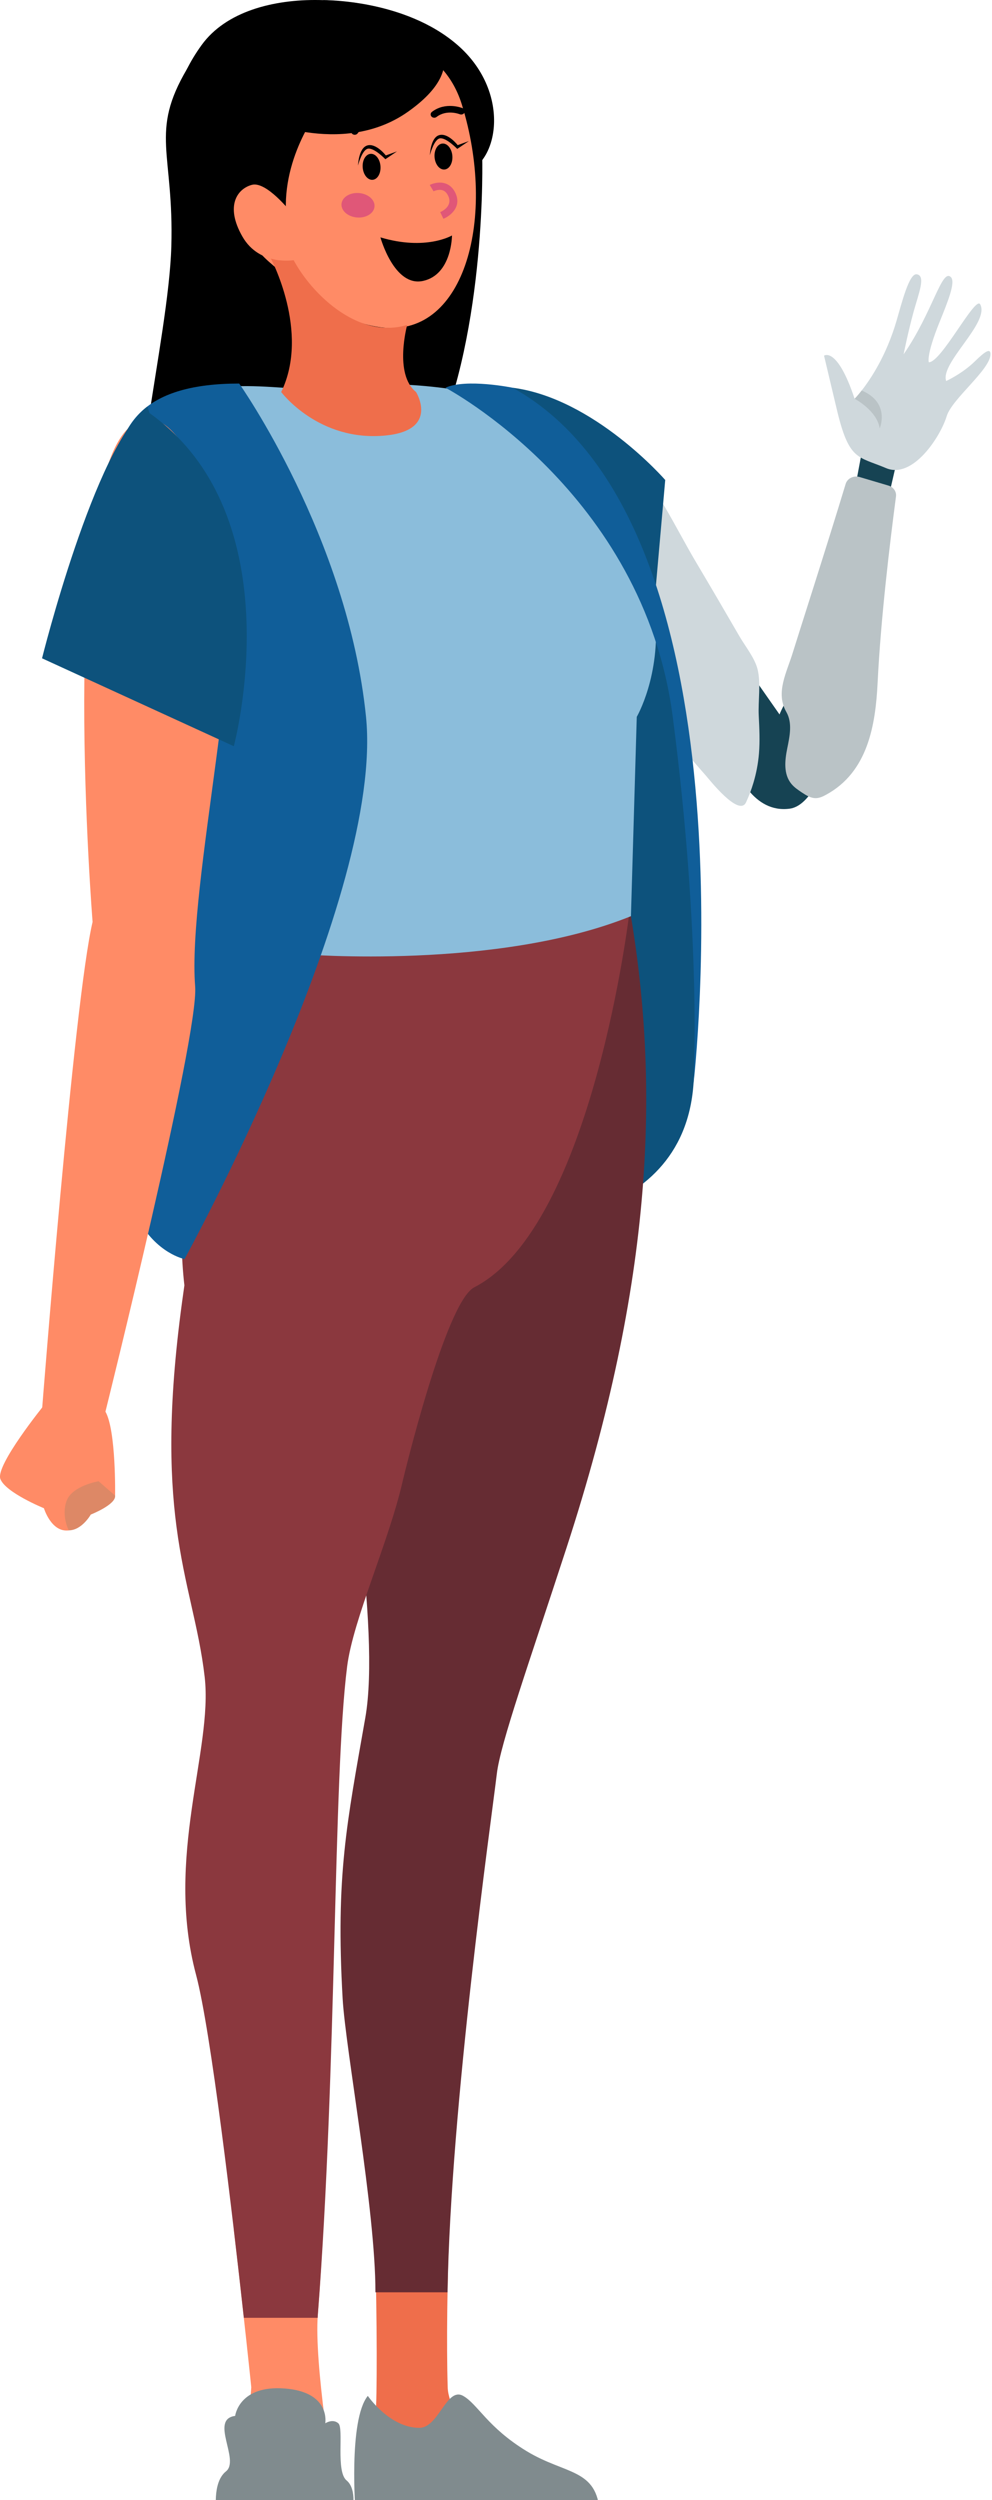 <svg width="200" height="504" viewBox="0 0 200 504" fill="none" xmlns="http://www.w3.org/2000/svg">
<path d="M174.353 87.917L172.3 98.888L179.077 100.51L181.643 89.402L174.353 87.917Z" fill="#164353"/>
<path d="M150.411 134.38L157.161 144.032C157.161 144.032 161.031 134.21 166.251 136.71C171.471 139.208 166.611 162.03 159.23 163.028C151.85 164.027 148.387 155.623 147.487 152.794C146.586 149.964 150.411 134.38 150.411 134.38Z" fill="#164353"/>
<path d="M166.137 71.705C166.137 71.705 166.137 71.705 168.655 82.308C171.149 92.925 172.881 91.937 178.644 94.372C184.031 96.656 189.626 88.018 190.872 83.883C191.951 80.395 199.649 74.533 199.694 71.427C199.713 70.173 198.707 70.72 196.549 72.845C194.008 75.337 190.763 76.814 190.763 76.814C189.474 73.195 199.629 65.026 197.62 61.349C196.635 59.564 189.781 73.074 187.264 73.033C187.264 73.033 186.663 71.76 189.447 64.882C191.04 60.933 192.721 56.88 191.714 55.87C189.875 54.043 188.087 62.846 182.18 71.426C182.18 71.426 183.079 66.905 184.216 62.77C185.272 58.998 186.683 55.572 184.822 55.297C183.297 55.067 181.825 60.996 180.731 64.742C178.679 71.719 175.539 76.412 173.728 78.722C172.876 79.837 172.299 80.387 172.299 80.387C168.769 69.771 166.137 71.705 166.137 71.705Z" fill="#CFD8DC"/>
<path d="M172.301 80.387C172.301 80.387 176.807 82.743 177.362 86.362C177.362 86.362 179.588 81.215 173.73 78.722C172.876 79.837 172.301 80.387 172.301 80.387Z" fill="#BAC3C6"/>
<path d="M151.9 157.817C152.474 155.893 152.849 153.919 153.014 151.929C153.227 149.38 153.098 146.818 152.971 144.264C152.824 141.34 153.434 137.779 152.741 134.945C152.186 132.67 150.255 130.299 149.068 128.254C146.191 123.285 143.295 118.326 140.36 113.387C136.163 106.326 132.293 97.753 126.459 91.669C115.912 80.668 92.238 71.676 89.875 84.322C88.501 91.675 108.697 114.223 118.431 126.569C123.483 132.976 128.379 139.485 133.498 145.847C136.355 149.397 139.26 152.919 142.295 156.341C142.89 157.011 148.995 164.832 150.42 161.738C151.008 160.463 151.502 159.152 151.9 157.817Z" fill="#CFD8DC"/>
<path d="M173.297 96.167C172.102 95.814 170.83 96.444 170.493 97.56C166.724 110.036 160.588 129.079 159.866 131.468C158.622 135.585 156.296 139.611 158.538 143.54C159.795 145.745 159.217 148.415 158.721 150.864C158.226 153.315 157.927 156.097 159.581 158.066C160.162 158.756 160.937 159.282 161.707 159.792C162.563 160.36 163.51 160.949 164.562 160.906C165.273 160.877 165.929 160.559 166.542 160.226C174.987 155.644 176.524 146.153 176.94 137.619C177.57 124.751 179.387 109.642 180.643 100.086C180.772 99.112 180.131 98.193 179.121 97.893L173.297 96.167Z" fill="#BAC3C6"/>
<path d="M103.345 78.164C119.81 80.289 134.119 96.766 134.119 96.766L130.309 139.953L103.345 78.164Z" fill="#0D527C"/>
<path d="M139.818 218.518C137.7 248.554 101.053 246.911 101.053 246.911C101.053 246.911 101.572 109.443 111.612 104.192C121.653 98.941 146.173 128.426 139.818 218.518Z" fill="#0D527C"/>
<path d="M97.222 31.557C97.222 31.557 98.205 66.322 87.388 90.214C76.572 114.106 35.909 115.577 29.967 110.679C24.023 105.781 33.997 68.662 34.542 49.692C35.086 30.723 30.117 26.76 37.721 13.875C45.326 0.991 97.222 31.557 97.222 31.557Z" fill="black"/>
<path d="M104.175 503.196C101.092 500.255 90.455 487.656 90.264 481.325C89.991 472.378 90.183 460.083 90.629 446.685H75.389C75.999 461.299 76.05 479.508 75.829 485.016C75.503 485.94 74.393 492.068 73.842 492.957C73.011 494.301 73.71 504.464 73.71 504.464L104.548 503.313C104.426 503.277 104.327 503.249 104.266 503.234C104.211 503.214 104.191 503.211 104.175 503.196Z" fill="#EF6E4B"/>
<path d="M90.228 462.128C90.873 424.312 99.042 367.066 100.168 357.584C100.895 351.458 106.594 335.459 114.211 312.067C131.88 257.811 133.03 218.665 126.976 183.332L87.502 184.173C80.666 212.232 41.935 242.513 68.285 274.966C69.347 287.084 76.826 328.178 73.654 346.277C69.909 367.633 67.674 378.087 69.078 402.89C69.663 413.214 75.721 445.578 75.691 462.128H90.228Z" fill="#662C33"/>
<path d="M65.149 449.452H47.133C49.162 466.665 50.663 481.28 50.663 481.28L48.693 506.677H68.323C67.023 499.074 63.331 476.291 64.077 466.683C64.514 461.039 64.863 455.272 65.149 449.452Z" fill="#FF8B66"/>
<path d="M35.575 307.733C37.152 319.812 40.09 327.893 41.263 338.058C42.971 352.857 33.181 374.297 39.529 398.131C42.533 409.413 46.891 446.664 49.161 467.267H64.044C64.055 467.071 64.064 466.868 64.077 466.682C67.967 416.539 67.112 358.719 69.984 335.989C71.194 326.409 78.403 310.851 81.214 298.487C81.229 298.426 89.771 262.527 95.624 259.516C119.587 247.184 126.976 183.332 126.976 183.332L68.074 185.865C68.074 185.865 31.836 212.216 37.175 259.125C37.175 259.125 37.1 259.606 36.99 260.45C33.845 282.531 34.148 296.785 35.575 307.733Z" fill="#8B383E"/>
<path d="M47.41 487.045C47.41 487.045 48.14 480.793 57.438 481.522C66.736 482.251 65.576 488.543 65.576 488.543C65.576 488.543 67.063 487.53 68.216 488.543C69.368 489.556 67.653 498.232 69.878 500.058C72.104 501.883 70.994 506.679 70.994 506.679H43.672C43.672 506.679 42.674 500.515 45.557 498.232C48.442 495.947 42.188 487.729 47.41 487.045Z" fill="#808B8E"/>
<path d="M71.693 506.677C71.693 506.677 70.189 487.911 74.155 483.008C74.155 483.008 78.543 489.451 84.546 489.451C88.453 489.451 90.029 481.14 93.372 483.008C96.305 484.648 98.276 489.336 106.153 494.138C114.03 498.939 120.429 497.574 120.922 506.677H71.693Z" fill="#808B8E"/>
<path d="M23.206 301.512C23.434 303.321 18.306 305.334 18.306 305.334C18.306 305.334 16.51 308.519 13.865 308.519C11.22 308.519 5.806 300.238 10.038 295.961C14.27 291.684 22.495 295.87 23.206 301.512Z" fill="#DD8866"/>
<path d="M99.802 80.06C99.802 80.06 82.631 75.819 68.503 78.164C58.133 79.886 41.226 73.537 32.011 84.28C18.177 100.405 40.682 130.13 52.523 145.534C56.938 151.277 59.065 177.098 60.947 192.38C60.947 192.38 100.24 195.605 127.205 184.702L128.38 144.515C128.38 144.515 147.802 111.255 99.802 80.06Z" fill="#8BBDDB"/>
<path d="M48.224 77.323C48.224 77.323 70.116 108.297 73.791 144.48C77.466 180.662 37.203 253.828 37.203 253.828C37.203 253.828 31.494 252.736 27.655 245.456C27.655 245.456 42.109 183.429 32.872 144.481C24.361 108.586 10.501 77.323 48.224 77.323Z" fill="#105E99"/>
<path d="M89.811 78.164C89.811 78.164 129.724 99.197 135.629 144.48C141.535 189.762 139.818 218.519 139.818 218.519C139.818 218.519 152.953 105.589 103.345 78.166C103.345 78.166 94.049 76.268 89.811 78.164Z" fill="#105E99"/>
<path d="M8.855 283.312C8.855 283.312 -0.934 295.407 0.072 298.149C1.08 300.891 8.855 304.06 8.855 304.06C8.855 304.06 10.342 309 13.865 308.519C13.865 308.519 12.308 305.593 13.437 302.552C14.565 299.51 19.881 298.618 19.881 298.618L23.206 301.511C23.206 301.511 23.424 288.406 21.259 284.586C19.093 280.763 8.855 283.312 8.855 283.312Z" fill="#FF8B66"/>
<path d="M25.793 86.391C33.219 79.053 40.747 93.5 45.471 110.144C50.196 126.789 37.725 178.566 39.346 198.871C40.134 208.756 21.259 284.586 21.259 284.586C21.259 284.586 13.807 288.59 8.475 284.222C8.475 284.222 14.893 201.789 18.667 185.857C18.667 185.857 11.794 100.226 25.793 86.391Z" fill="#FF8B66"/>
<path d="M65.191 0.032C65.191 0.032 81.534 -0.2 92.207 9.046C102.88 18.291 100.776 32.527 93.707 34.904C86.638 37.282 59.624 16.333 59.624 16.333L65.191 0.032Z" fill="black"/>
<path d="M51.337 9.249C51.337 9.249 86.126 -1.52 93.132 21.125C100.138 43.772 93.777 67.658 77.445 66.06C54.469 63.812 24.314 21.987 51.337 9.249Z" fill="#FF8B66"/>
<path d="M68.857 41.058C68.704 42.414 70.065 43.659 71.9 43.838C73.734 44.017 75.346 43.062 75.502 41.707C75.657 40.35 74.294 39.105 72.46 38.926C70.626 38.746 69.013 39.701 68.857 41.058Z" fill="#E05778"/>
<path d="M71.559 27.172C71.782 27.16 71.996 27.051 72.125 26.865C73.573 24.773 76.379 25.016 76.405 25.022C76.805 25.062 77.157 24.795 77.198 24.428C77.241 24.061 76.952 23.733 76.555 23.693C76.407 23.678 72.829 23.363 70.906 26.145C70.691 26.457 70.79 26.869 71.126 27.068C71.261 27.146 71.413 27.179 71.559 27.172Z" fill="black"/>
<path d="M87.593 23.735C87.74 23.727 87.887 23.677 88.01 23.582C90.064 22.008 92.588 22.991 92.696 23.033C93.062 23.181 93.487 23.026 93.646 22.688C93.804 22.35 93.641 21.958 93.276 21.81C93.135 21.753 89.835 20.445 87.086 22.552C86.78 22.787 86.737 23.209 86.99 23.493C87.145 23.664 87.37 23.747 87.593 23.735Z" fill="black"/>
<path d="M91.126 47.469C91.126 47.469 85.875 50.598 76.699 47.855C76.699 47.855 79.457 57.913 85.291 56.635C91.124 55.358 91.126 47.469 91.126 47.469Z" fill="black"/>
<path d="M65.191 20.888C65.191 20.888 57.23 30.267 57.638 42.448C57.638 42.448 51.8 35.834 48.748 41.581C45.694 47.329 57.922 55.724 57.922 55.724C57.922 55.724 38.231 56.75 35.919 33.205C34.946 23.285 48.872 14.229 65.191 20.888Z" fill="black"/>
<path d="M58.353 50.639C61.023 57.287 71.257 68.799 82.094 65.51C82.094 65.51 79.371 75.419 83.879 79.031C83.879 79.031 88.641 86.698 77.802 87.791C64.244 89.156 56.693 79.031 56.693 79.031C62.6 66.87 54.487 51.866 54.487 51.866C57.413 53.654 58.353 50.639 58.353 50.639Z" fill="#EF6E4B"/>
<path d="M89.396 44.107L88.752 42.764C89.016 42.653 91.313 41.624 90.391 39.551C90.11 38.922 89.724 38.523 89.241 38.363C88.387 38.08 87.418 38.563 87.409 38.569L86.638 37.284C86.703 37.252 88.228 36.482 89.757 36.976C90.69 37.277 91.397 37.955 91.86 38.994C93.084 41.744 90.783 43.54 89.396 44.107Z" fill="#E05778"/>
<path d="M58.64 42.764C58.64 42.764 53.709 36.491 50.796 37.261C47.883 38.031 45.324 41.459 48.855 47.662C52.386 53.864 59.623 52.396 59.623 52.396L58.64 42.764Z" fill="#FF8B66"/>
<path d="M86.638 6.69C86.638 6.69 95.64 13.089 82.223 22.547C68.806 32.004 51.329 23.675 51.329 23.675L36.014 34.027C36.014 34.027 30.902 22.489 40.674 9.047C50.445 -4.395 78.695 -0.833 86.638 6.69Z" fill="black"/>
<path d="M73.122 33.74C73.225 35.188 74.11 36.312 75.102 36.253C76.093 36.193 76.815 34.971 76.713 33.524C76.61 32.078 75.725 30.951 74.733 31.011C73.742 31.071 73.02 32.293 73.122 33.74Z" fill="black"/>
<path d="M72.18 33.365C72.18 33.365 73.008 30.035 74.285 29.957C75.562 29.879 77.697 32.097 77.697 32.097L80.042 30.519L77.785 31.338C77.785 31.338 75.835 28.802 74.06 29.32C72.284 29.835 72.18 33.365 72.18 33.365Z" fill="black"/>
<path d="M87.612 31.665C87.714 33.112 88.6 34.238 89.591 34.178C90.585 34.118 91.305 32.896 91.203 31.45C91.1 30.003 90.214 28.877 89.221 28.936C88.231 28.996 87.511 30.217 87.612 31.665Z" fill="black"/>
<path d="M86.67 31.289C86.67 31.289 87.498 27.959 88.775 27.881C90.052 27.803 92.187 30.019 92.187 30.019L94.532 28.441L92.275 29.26C92.275 29.26 90.325 26.724 88.55 27.242C86.774 27.758 86.67 31.289 86.67 31.289Z" fill="black"/>
<path d="M29.713 81.95C19.095 90.025 8.475 132.715 8.475 132.715L47.14 150.439C47.14 150.439 59.568 104.256 30.151 83.285" fill="#0D527C"/>
</svg>
